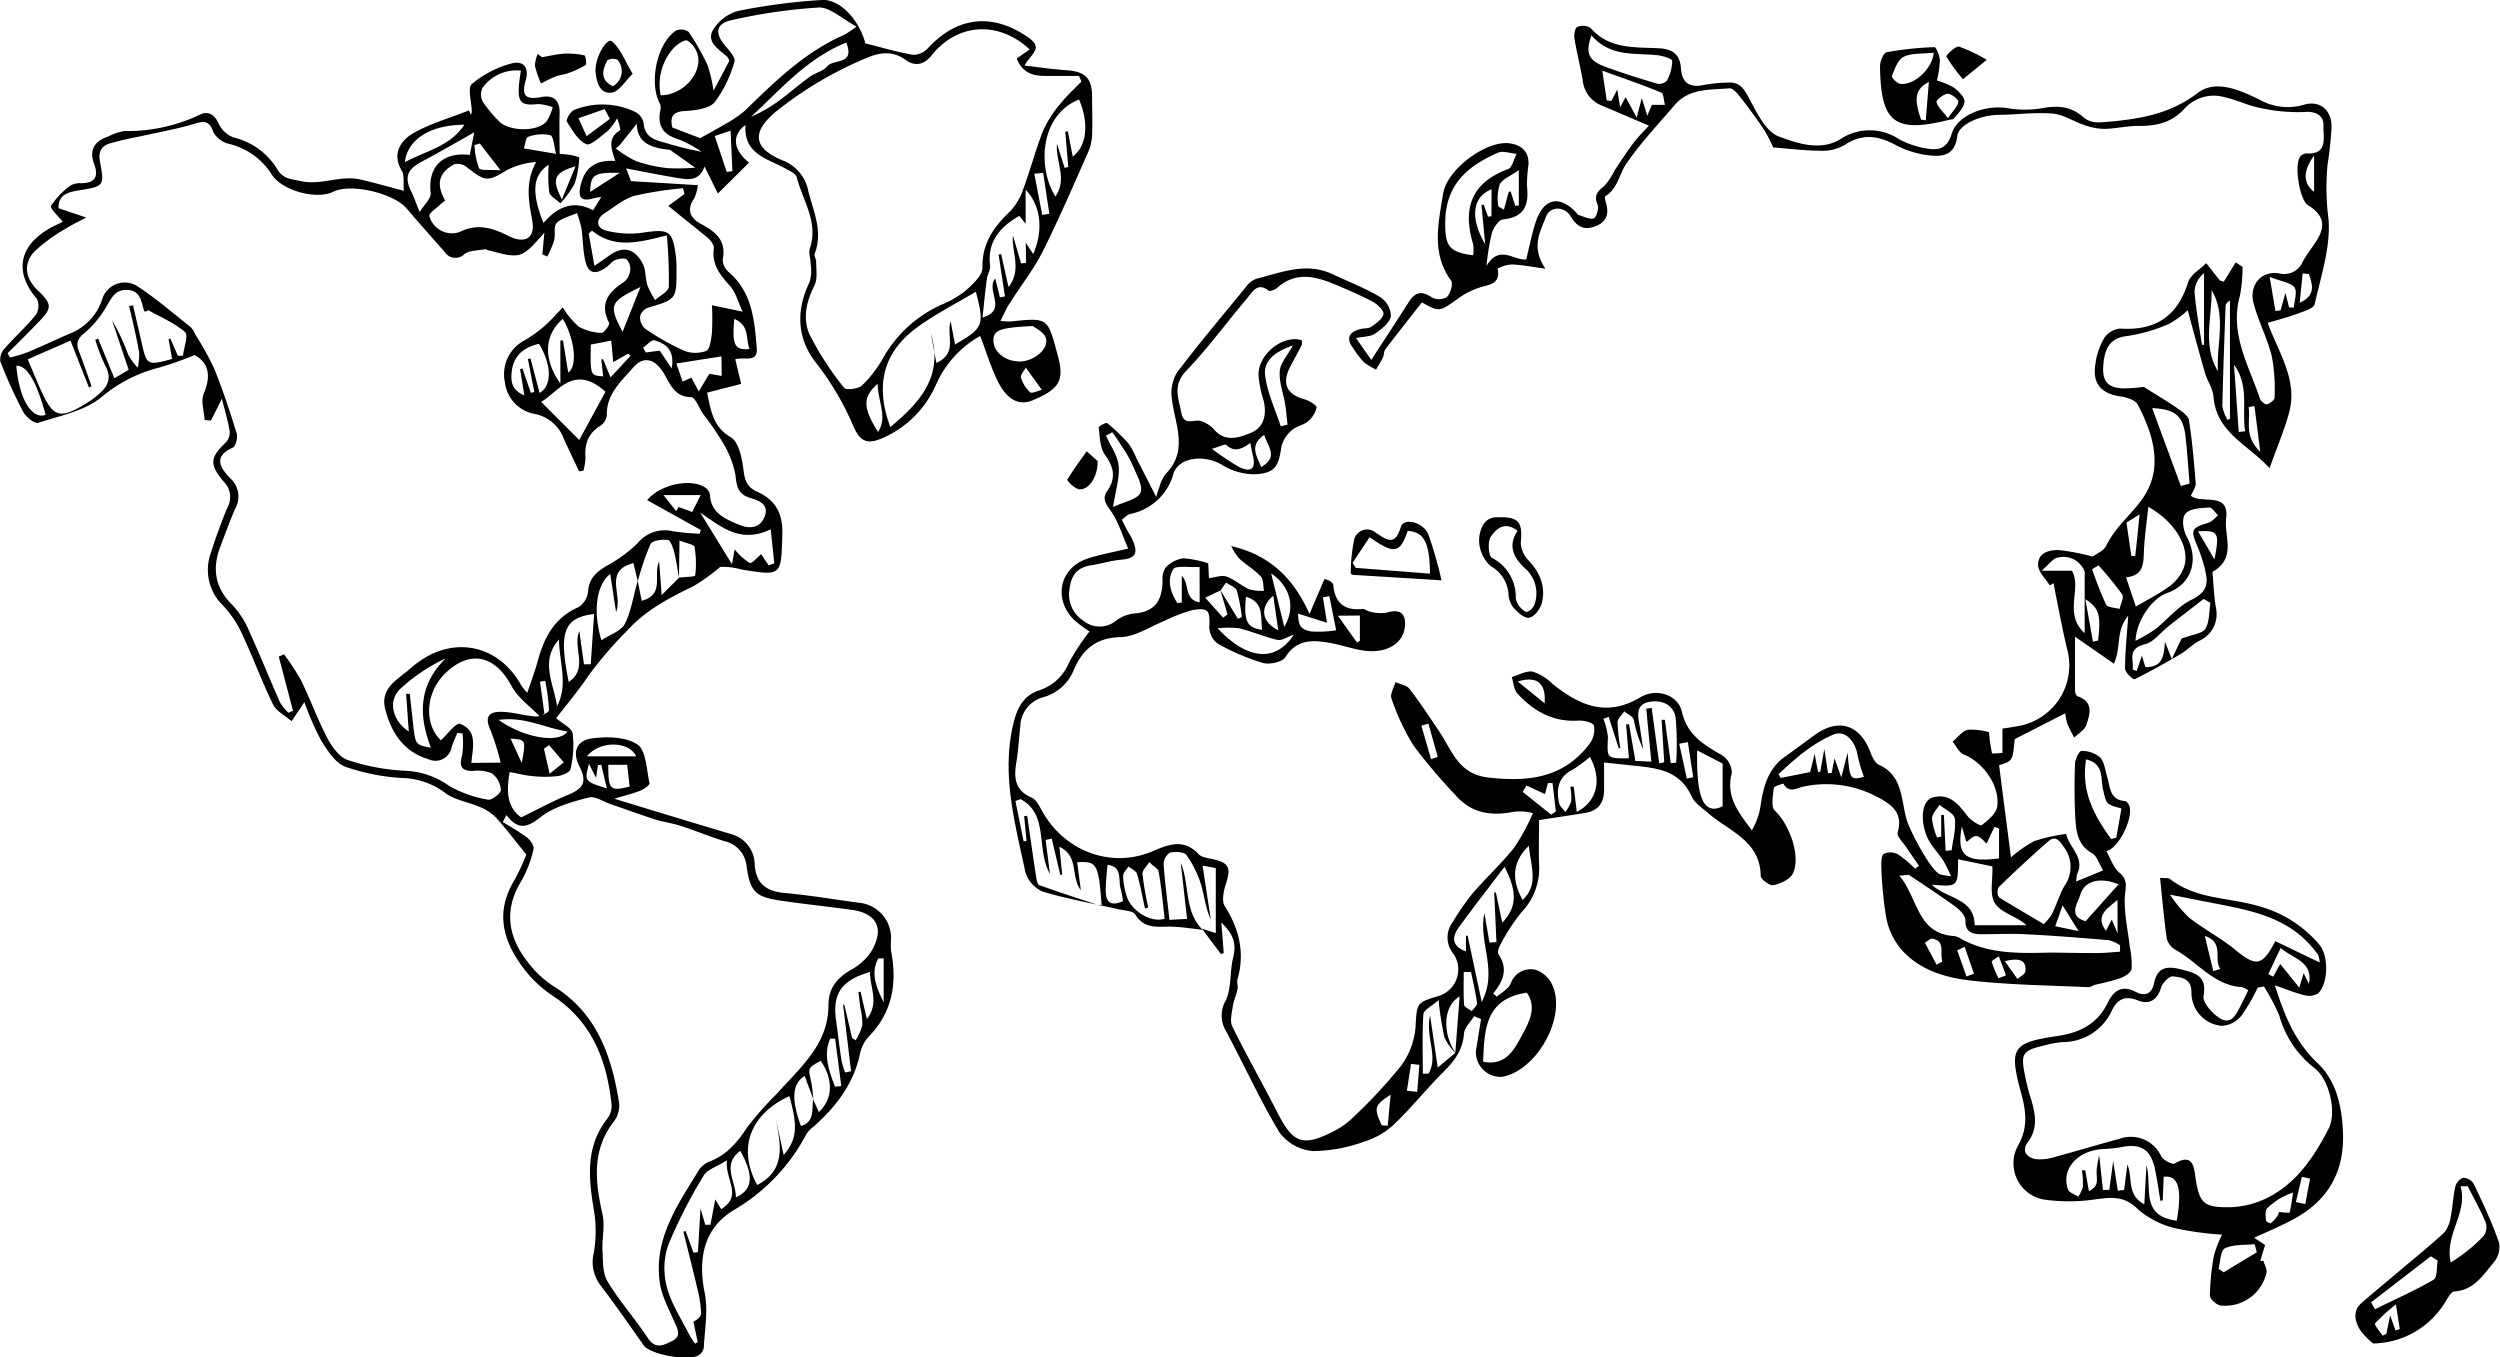 <svg xmlns="http://www.w3.org/2000/svg" viewBox="0 0 393.53 213.68"><title>picto-carte-du-monde</title><g id="Calque_2" data-name="Calque 2"><g id="Calque_1-2" data-name="Calque 1"><path d="M189.31,146.36c-1.7-.18-3.4-.47-5.1-.5-2.07,0-4.13.38-5.5-1.91-.35-.58-1.69-.6-2.59-.81-4-.91-8.11-1.62-12-2.8a4.84,4.84,0,0,1-2.73-3.12c-1.61-7.67-3.79-15.31-1.87-23.32.6-2.48,1.57-4.4,4.05-5.23a7.6,7.6,0,0,0,4.74-4.45,37.25,37.25,0,0,1,3.19-4.82A20,20,0,0,1,169,97.51c-3.26-3.35-2.16-8.15,2.22-9.59,1.93-.63,4-1,6.37-1.57-.89-2-1.56-4.34-2.91-6.18-.83-1.14-1.09-1.86-.38-2.9,1.39-2,1.06-3.71-.36-5.67-.81-1.11-.8-2.84-1-4.32,0-.18,1.18-.82,1.35-.68a29.16,29.16,0,0,1,3.37,3.25,11,11,0,0,1,1.21,2.25L182,78.21c.08-.25.25-.89.49-1.5a6.17,6.17,0,0,1,1-2.11c3.59-3.64,1.51-7.66,1-11.64a6.37,6.37,0,0,1,.74-4.25c3.47-4.63,7.2-9,10.88-13.52a3.61,3.61,0,0,1,1.59-1.29c4-1,7.92-2.7,12.08-.73,2.5,1.18,5.11,2.18,7.48,3.59a3.73,3.73,0,0,1,1.69,3c-.21,1.06-1.47,2.05-2.5,2.76-.7.49-1.77.44-3,.69l2.41,3.45c2.06-3.18,4-6.14,5.91-9.13,1-1.58,2.05-1.81,3.64-.7a2.44,2.44,0,0,0,2.36-.08c.55-.57,1-2.07.66-2.55-3.18-4.38-2-9.09-1.26-13.74.57-3.73,6.72-8.38,10.44-7.9,1.78.23,3.06,1.23,3,3.26a25.47,25.47,0,0,0-.25,3.36c.33,3-.28,5-3.78,5.36-.66.06-1.47,1.29-1.74,2.13a36.9,36.9,0,0,0-.84,5.17c2.07-3.39,4.22-.81,6.24-1,.52-2.07.89-4.09,1.54-6,1.26-3.73,3.83-4.17,6.48-1.22.06.06.09.18.16.2.82.23,1.73.75,2.44.56.4-.11.87-1.57.63-2.12-.66-1.5,0-2.16,1.06-3a11.08,11.08,0,0,0,1.61-2.44c.95-1.42,1.87-2.86,2.9-4.22.72-1,1.58-1.8,2.49-2.82-2.6-1.11-5-2.15-7.4-3.16a4.72,4.72,0,0,1-3-3.9c-.37-2.22-.94-4.4-1.31-6.62-.1-.61.06-1.67.42-1.84a2.3,2.3,0,0,1,2.11.14c2.95,3.39,7,3,10.8,3.2,2.09.1,3.28,1,3.42,3.06.16,2.45,1.39,3.22,3.74,2.69A22.84,22.84,0,0,1,272,13c1.58-.1,2.33.64,3.12,2.09,1.3,2.38,2.74,5.59,4.88,6.39,2.85,1.06,6.49,2.36,9.67.44a8.33,8.33,0,0,1,9.27,0,13.89,13.89,0,0,0,4.38,1.46c1.81.34,3.2,0,3.88-2.27.88-3,5.27-4.64,8.74-4.09a16.45,16.45,0,0,0,5.59,0c2.4-.46,4.49-.25,6.32,1.35,1.23,1.07,2.41.94,4,.8,5.11-.45,9.79-1.25,14.15-4.57,2.79-2.12,6.58-.42,9.65,1.07a9,9,0,0,0,7,.82c2.56-.77,4.46.91,4.36,3.61a59.52,59.52,0,0,1-.64,5.93,39.33,39.33,0,0,0,.17,8.52c.34,4.38-1.2,8.93-2.19,13.35-.14.64-1.63,1.08-2.56,1.43-1.51.55-3.08,1-4.83,1.48,1.74,4.77,4.76,9,3.38,14.11-.73,2.71-1.85,5.32-3.08,8.77-3.59-3.85-8.39-5.64-8.83-11.26-.1-1.29-1-2.51-1.36-3.81-.92-3.15-1.75-6.32-2.7-9.79a13.54,13.54,0,0,1-2.89,2.12,25.2,25.2,0,0,1-6.53,1.93c-2.39.26-3.64,1.39-3.87,4.67-.17,2.48.67,3.49,3.16,3.59a25.87,25.87,0,0,0,3.22-.24c1.78,1.13,3.53,2.16,5.2,3.31.75.52,1.79,1.21,1.91,1.94.52,3.32.81,6.69,1.06,10,0,.59-.48,1.23-.76,1.9,1.79,1.38,6.09-.78,5.55,3.63-.33,2.74,1.68,6.16-2.15,8.35.16,1.77.21,3.76.56,5.7a4.62,4.62,0,0,1-2.6,5.13c-1,.48-1.84,1.38-2.82,2-2.43,1.43-4.88,2.82-7.4,4.06-.21.1-1.5-1.07-1.5-1.65,0-2.54.27-5.09.5-8.33-2,2.26-1.08,5-2.26,7.54l-6.12-4.26c0,3,0,5.75,0,8.53,0,.3.2.79.42.86,2.55.87,1.93,2.81,1.37,4.49-.27.81-1.25,1.37-1.91,2a22.56,22.56,0,0,1-1.06-2.1,10.11,10.11,0,0,1-.36-1.72l-7.95,4.07c-.32,3.43-.32,3.43-2.46,4.11l1.87,14.5a19.7,19.7,0,0,1,3.69-2.57,28.3,28.3,0,0,1,5-1.12c.44,2.14,3,3.71,1.73,6.33a5.31,5.31,0,0,0-.15,1.16l4.24-1.75c-.65-1.07-1-2.27-1.71-2.68-2.19-1.21-2.52-3.24-2.65-5.29-.18-2.94-.17-5.89-.07-8.83,0-.72.69-2,1-2a4.45,4.45,0,0,1,2.94,1c.69.74.8,2,1.13,3.1.49,1.58.36,3.6,2.78,3.78.2,0,.44.28.57.49,1.06,1.66-1.48,7-3.49,7.39.67,1.16,1.1,2.6,2.06,3.4,1.43,1.2.94,2.28.86,3.78-.15,2.6.48,5.25.77,7.87a13.13,13.13,0,0,1,.29,3.52c-.1.58-1.09,1.18-1.8,1.45a38.3,38.3,0,0,1-3.86,1c-.41.11-.81.42-1.2.4-6-.27-12.1-.35-18.11-1-4.32-.45-8.61-1.68-11.54-5.25a11.06,11.06,0,0,1-2.13-4.75,62.93,62.93,0,0,1-.76-8c0-.69,0-1.75.43-2a2.52,2.52,0,0,1,2.18.08,18.7,18.7,0,0,1,2.7,2.27l.63-.45c-.69-1-1.4-2-2.07-3-.49-.74-1.47-1.67-1.3-2.25,1-3.32-1.31-4.6-3.49-5.74a17.06,17.06,0,0,0-11.38-1.47c-1,.2-2.27,1.13-3.11-.48,0,0-1.48.39-1.51.69-.14,1.2-.47,3,.16,3.56,2.28,2.15,4.15,7.17,2.84,9.9-.44.92-1.93,1.59-3.06,1.84-.56.13-2-.92-2-1.46-.09-5.56-4.95-7-8.21-9.84-1-.84-2.2-1.63-2.7-2.73-2-4.38-6-4.43-9.85-4.87-1.18-.13-2.36-.25-3.9-.41,0,1.6,0,3,0,4.31,0,2-.9,3.3-3,3.63-2.3.37-4.61.72-7.23,1.12,0,2.33-.08,4.64,0,6.94a9.94,9.94,0,0,1-2.76,7.55,30.91,30.91,0,0,0-3.37,5.2c-.24.41-.46,1.15-.25,1.45,1.57,2.29.71,4.24-.84,6.15l.57.52c.75-.69,1.85-1.24,2.19-2.09a3.32,3.32,0,0,1,4-2.13,4.57,4.57,0,0,1,2.66,2.65c2,5.09-2.64,13.13-7.94,14.17a3.88,3.88,0,0,1-4.2-4.07l.8-5-1.08-.48c-.56.91-1.53,1.8-1.6,2.75-.19,2.55-1.48,4.29-3.2,6-2.7,2.68-5.08,5.69-7.83,8.31a12.22,12.22,0,0,1-4.72,2.71,24.08,24.08,0,0,1-8.11,1.47,7.36,7.36,0,0,1-5.19-2.94c-3.1-5.16-5.6-10.69-8.44-16a4.67,4.67,0,0,1,0-4.78c.92-2,.6-4.52,1.15-6.73s.05-3.69-1.86-5.52l.38,4.78-.43.19-3-4,2.18.69V136.65l-2.08-.4,1.3,8.52c-.82-1.77-1-3.67-1.52-5.45a16.73,16.73,0,0,0-2.31-4.72c-.37-.52-1.78-.58-2.6-.38a2.18,2.18,0,0,0-1,1.79c.19,2.9.59,5.78.92,8.79l2.77-.16-1-8.83C187.32,139.28,186.35,143.42,189.31,146.36ZM192.1,92.9l2.76,4.5.62-.26A27.23,27.23,0,0,0,194.7,93c-.19-.56-1.11-.87-1.7-1.3-.29.41-.58.82-.86,1.24l-2.43,1.14,2.82,3.15.7-.51Zm37,72.87a9.18,9.18,0,0,1-1.73-2.47,50.66,50.66,0,0,1-.92-5.88c-1.14,1-2.34,1.59-2.39,2.23-.2,3.11-.09,6.24-.09,9.36l.9,0c1.6-2.73-.53-5.7.24-9.18l1.2,8.21,2.77-2.29.68-8.9C227.08,158.4,227.08,162.79,229.14,165.77ZM329.4,87.61c.49-.38,1.76-.88,2.19-1.78,1.44-3,4.14-5,5.86-7.63,3.07-4.61,1.52-9.84-.95-14.52-.37-.7-1.7-1.12-2.64-1.26-3.17-.46-4.56-2.07-4-5.24a10.79,10.79,0,0,1,1.32-3.9,3.46,3.46,0,0,1,2.51-1.56c5.57.38,9.07-1.89,10.75-7.3.37-1.19,1.87-2,2.85-3,.7.9,1.4,1.8,2.11,2.68.08.1.28.11.65.25l1.87-3.05L353,42a23,23,0,0,1-.39,4.48c-1.71,6,1.37,11,3.12,16.24.13.41.79,1,1.08.92.48-.1,1.23-.67,1.23-1a28.31,28.31,0,0,0-.42-6.52c-.7-2.84-2.1-5.5-2.87-8.33s1.1-5.2,4-4.76a3.16,3.16,0,0,0,3.75-1.89c.63-1.13,1.45-2.15,2.15-3.25,1.52-2.38,1.1-4.07-1.35-5.6-1.35-.84-2.23-6.55-1.17-7.69a1.32,1.32,0,0,1,.88-.45c3.56.25,2.65-2.65,2.73-4.34.07-1.53-1.07-2.34-3-2.18a26.79,26.79,0,0,1-7-.65c-1.85-.34-3.6-1.24-5.45-1.65a6.23,6.23,0,0,0-6.43,1.78c-2,2.2-4.45,2.75-7.27,2.71-1.79,0-3.58.44-5.38.47a9.79,9.79,0,0,1-3.15-.62c-1.67-.55-3.26-1.65-4.94-1.79-2.81-.23-5.67.17-8.51.2s-6.29,1.48-6.51,3.35c-.38,3.16-2.47,3.27-4.66,3a15.21,15.21,0,0,1-5.12-1.64c-2.77-1.5-5.28-1.77-8,.06a6.9,6.9,0,0,1-3.68.88c-2.43,0-4.87-.32-7.52-.52a23.12,23.12,0,0,0-1.43-2.78c-1.17-1.76-2.44-3.47-3.75-5.14-.45-.58-1.17-1.44-1.69-1.39-3,.28-6.33-.07-8.63,2.63-2.58,3-5.33,5.94-7.59,9.19-1.16,1.66-1.36,4-3.35,5.17-.12.07,0,.65.1,1,.56,1.77.1,3.09-1.7,3.75s-2.89,0-3.85-1.6-3.24-1.62-3.87.07c-.89,2.36-2.42,4.75-.09,8.18-2.27-.3-3.78-.62-5.3-.66a5.32,5.32,0,0,0-2.23.66c.5,2.51-1.38,2.49-2.91,3a12.11,12.11,0,0,0-3.21,1.63c-3.06,2.19-3,2.23-5.8.68-1.94,2.48-3.88,4.93-5.76,7.41-.24.32-.18.85-.36,1.23-.32.66-.72,1.29-1.09,1.93a9.76,9.76,0,0,1-1.92-1.16A15.68,15.68,0,0,1,213,54.81c-1.16-1.57-.65-2.54,1.1-3,.58-.17,1.31-.06,1.76-.37.77-.53,1.73-1.21,1.91-2,.12-.5-.9-1.52-1.62-1.91-1.89-1-3.88-1.87-5.87-2.7-3.14-1.32-6.27-2.17-9.24.48-.33.3-1.13.6-1.34.44-1.73-1.37-2.51.16-3.31,1.11-3.24,3.82-6.2,7.9-9.66,11.5-2.21,2.3-1.19,4.41-.75,6.71.4,2.07,2.12.81,3.17,1.24a4.84,4.84,0,0,1,1.9,1.23c1.81,2.21,4.11,1.3,5.93.56,2-.83,2.47-2.93,1.91-5.12a17,17,0,0,1-.79-4c0-3.29,3.89-6.33,6.81-5.42,0,.24.09.54,0,.74-.58,1.16-1.22,2.28-1.82,3.43-1.36,2.64-.56,4.35,2.25,5.13.74.21,1.95.93,1.9,1.29a3.9,3.9,0,0,1-1.38,2.2c-.7.6-1.81.73-2.48,1.35a5,5,0,0,0-1.66,2.55c-.46,3.23-1,4.23-4.22,4.41a9.89,9.89,0,0,1-5.19-1.51c-2.75-1.62-6.71-1.21-7.59,1.39a8.81,8.81,0,0,1-6.84,6.37c-.44.1-.81.55-1.29.9.33.66.59,1.19.87,1.71s.64,1,.87,1.59c.88,2.07.32,2.8-1.87,3-1.61.13-3.18.65-4.79.89-2.17.32-3.08,1.69-3.31,3.7a4.88,4.88,0,0,0,2.17,5,4.06,4.06,0,0,0,5.06.08,5.68,5.68,0,0,1,2.83-1.2C182,96.35,183,94.3,183,91.23a2.92,2.92,0,0,1,.53-1.95,4.92,4.92,0,0,1,2.71-1.4,16.26,16.26,0,0,1,3.95.8L190.3,91c1.07-.12,2-.51,2.78-.24,1.25.45,2.31,1.43,3.54,2a7.6,7.6,0,0,0,2.35.24c-.15-.77-.06-1.77-.51-2.26-1-1.07-2.31-1.82-3.39-2.82a9.32,9.32,0,0,1-1.26-1.95c6.05,1.37,9.84,5.09,12.32,10.67l2.36-5.5a4.37,4.37,0,0,1,.9.34c.19.16.46.37.48.58.26,2.86,1.76,4.12,4.64,3.79.37,0,.77.38,1.18.44a6.21,6.21,0,0,0,2.53.16c2.13-.66,3.16.06,2.92,2.27-.29,2.59-2.9,4.18-6.4,3.7-1.88-.26-3.69-.94-5.57-1.25-2.63-.44-5.09-.53-6.85,2.29-.48.77-2.49,1.19-3.55.89a35,35,0,0,1-7.13-3.06,3.35,3.35,0,0,1-1.28-2.64c.13-2.56-.13-3.07-2.74-2.59a24.16,24.16,0,0,0-4.29,1.66c-2.31.91-4.61,2.52-6.95,2.57-3.86.09-5.93,1.94-7.32,5.08a7.23,7.23,0,0,1-4.81,4.37,4.87,4.87,0,0,0-3.64,4.55c-.22,1.89-.31,3.8-.62,5.68-.4,2.4-.29,4.43,2.38,5.57.69.3,1.19,1.24,1.6,2,3.51,6.48,11,9.29,17.63,6.39,2.57-1.12,4.82-1.85,7.09.53.52.55,1.58.62,2.41.82,2.35.57,2.67,1.36,1.91,3.72-.37,1.14-.75,2.79-.22,3.63,2.31,3.64,3.19,7.38,2,11.57-.13.47.14,1.05,0,1.55-.18.89-.6,1.74-.73,2.64-.15,1.07-.5,2.36-.07,3.22,2.29,4.63,4.85,9.13,7.2,13.73s3.92,5.19,8.64,2.79a12.61,12.61,0,0,0,3.16-2.23,80.85,80.85,0,0,0,7.45-8,11.82,11.82,0,0,0,2.37-6.05c.25-3.92,0-4,3.65-5.07a4.38,4.38,0,0,0,2.37-6.59,4,4,0,0,1-.18-5,38.1,38.1,0,0,1,3.09-4.48c2.14-2.5,4.59-4.74,6.63-7.31A33.55,33.55,0,0,0,241.3,128a7.68,7.68,0,0,0-3.5-.13c-3.38.59-6.38,0-8.72-2.74a89.9,89.9,0,0,1-6.54-7.72,35.77,35.77,0,0,1-3.51-7.47c-.26-.67.4-1.7.63-2.56.75.34,1.77.48,2.21,1.05,1.68,2.18,3.18,4.49,4.72,6.77,2,3,3,6.63,7.61,7.18,6.35.75,12,.1,16.06-5.36a3.72,3.72,0,0,0,.65-2.8c-.12-.46-1.6-.84-2.44-.79-4,.26-7.06-1.48-9.62-4.27-.56-.61-.6-1.71-.88-2.58,1.09-.33,2.25-1,3.26-.87a7.6,7.6,0,0,1,3.06,1.86c4.24,3.42,8.51,5.42,13.95,2.18,2.55-1.52,5.91-.33,6.5,2.25.85,3.77,3.51,5.25,6.39,6.92a3.39,3.39,0,0,1,1.48,2.78c-1,3.72,1.09,6.22,3.15,9a10.58,10.58,0,0,0,1.35-3.72c.44-3.08,1.18-6,3.9-7.89,1.55-1.1,3.07-2.25,4.61-3.37,3.77-2.74,7.14-1.69,8.8,2.67.28.75.72,1.73,1.35,2,4,1.8,3.4,5.92,4.51,9.09.52,1.48,3.57,7.51,5.13,8.16a9.65,9.65,0,0,0,1.7.27,24.92,24.92,0,0,0-1.17-2.37c-.86-1.32-2.06-2.48-2.64-3.91-1.15-2.83-.65-5.66.92-6.1,2.65-.73,4.08,1.08,5.5,2.94.53.69,2,1.61,2.24,1.41,1-.76,2.32-1.87,2.44-3,.38-3.33-2.29-6.91-5.3-8.13-.72-.29-1.16-1.29-1.73-2,.79-.66,1.51-1.69,2.4-1.88a9.85,9.85,0,0,1,3.33.39,23.72,23.72,0,0,0,.46,3.28c0,.15,1.08,0,1.65,0v-3.85c.64-.1,1.49-.21,2.32-.37a9.71,9.71,0,0,0,7.84-12.23c-.81-3.4-1.43-6.85-2.13-10.28l-.58.34c-.65-1.05-1.8-2.09-1.84-3.16-.07-2,1.76-2.45,3.35-2.4A36.79,36.79,0,0,1,329.4,87.61Zm4.32,62.19,0-1A6,6,0,0,0,332,148c-4.38-.37-8.76-.72-13.15-.94-2.33-.12-4.66,0-7,0-1.42,0-2.5-.34-2.47-2.21,0-.66-.76-1.5-1.39-2-2.42-1.76-4.92-3.41-7.42-5.07-.21-.14-.61,0-1.59.06,3,3.56,2.73,9.16,8.68,9.51a3.18,3.18,0,0,1,1.18.51c4.38,2.36,9.13,2.2,13.88,2.09,2.19,0,4.39.09,6.59.06C330.77,150.08,332.24,149.91,333.72,149.81Zm-12-4.32a9.6,9.6,0,0,0,1.29-1.6c.72-1.47,1.17-3.1,2-4.48a5.18,5.18,0,0,0-.21-6.16c-.71-1.09-1.34-1.7-2.39-.79-2.65,2.32-5.24,4.72-7.77,7.18a1.68,1.68,0,0,0,0,1.61C317,142.7,319.26,144,321.75,145.49Zm14.49-50c2-1.17,3.76-2.06,5.35-3.24a6.65,6.65,0,0,0,2.15-2.75c1.19-3-1.11-7.23-5.54-9.71-.26,2.56-.62,4.87-.7,7.19-.06,1.93-.16,3.66-2.81,3.9Zm-175,33,.48-.06c.46,3.14.9,6.28,1.38,9.41.08.53.21,1.38.53,1.5,3.16,1.15,6.37,2.17,9.82,3.31-.51-6.73-.73-7.1-3.86-6.91l.58,4.4c-1.68-2.23-.23-5.33-3.38-6.84l.44,4.38-.29.06L165.55,132l-.95.22.67,5.34c-2.25-4-.1-9.35-4.63-11.77l-.8.29,1.29,6.36.46-.07Zm73.25,19.89,1.1-.08-.36-7.8.27,0,1,4.75c2.29-2.4,2.42-4.78.36-8.79-2.58,3.4-5,6.47-7.3,9.68-.95,1.34-1.05,2.83,1.23,3.63v-2.48l.26,0,2.22,10.44c2.62-5-.56-9.3.42-14ZM231.9,40.18a6.83,6.83,0,0,0,0-1.72c-1.7-5.59-.36-9.68,5.48-11.84.66-.24.91-1.57,1.35-2.4-1-.08-2.13-.53-2.93-.18-4.75,2.06-8.24,5-8.3,10.89C227.45,38.51,227.92,39.71,231.9,40.18Zm104.25,60.69a26.25,26.25,0,0,0,3.09-1.8c1.95-1.54,3.6-3.64,5.77-4.68,2-1,2.6-2.1,2.24-4A22.19,22.19,0,0,0,345.9,86c-1.1-2.58-1-2.89,1.77-3.73.56-.17,1-.76,1.48-1.15-.46-.44-1-1.27-1.39-1.24-1.3.1-3,.14-3.71.95s-.38,2.63.17,3.66c2,3.69.73,7.53-3.09,8.86C338.82,94.14,336.3,97.62,336.15,100.87Zm-25.32,44.77H319c-1.58-1.42-3.94-1.93-4.92-3.37s-.35-3.69-.46-5.89l-5.4-1.12c0,4.35,0,4.35-4.13,4C306.45,141.54,310.81,141.33,310.83,145.64ZM263,120.13l.85-.08a45.65,45.65,0,0,0-.09-7.08c-.3-1.89-1.92-2.79-3.94-2.52s-2.11,1.64-1.82,3.24c.26,1.41.44,2.84.66,4.26a20.14,20.14,0,0,1-1.49-4.68c-.15-.53-1-.87-1.48-1.29-.38.57-1.06,1.13-1.07,1.71a29.71,29.71,0,0,0,.45,4.09l-.26,0-1.59-4.95-.83.33a10.39,10.39,0,0,1,.72,2.91c-.16,3.34-.23,3.34,3.3,3.29l-.44-5.32.46-.05,1,5.79,2.51.11-.8-8.34.85-.11,1.19,8.7.79-.14-.41-6.69.51,0Zm-29.51,47c3.5.7,4.84-1.86,6-4s2.52-4.52.85-6.87C233.75,157.25,233.68,162.06,233.46,167.09Zm109.91-66.6c1.76-.68,3.3-.79,3.76-1.56.67-1.12.56-2.7.78-4.09l-1.07-.59c-1.86,1.44-3.72,2.87-5.57,4.32-1.2.95-2.25,2.44-3.6,2.78-3,.74-1.73,2.55-2,4l.64.24.82-2.43.54,1.8c2.7.1,2.95-1.79,3.09-4l1.07,2.74Zm-92.88-95c-1,2.83-.51,4,2.22,5s5.38,1.83,8.11,2.64a1.69,1.69,0,0,0,1.53-.46,6.57,6.57,0,0,0,.84-3.11c0-.36-1.51-.83-2.36-.91C257.25,8.31,253.43,9,250.48,5.52Zm34.42,116,.7-2.87.54,2.84.35,0,.64-3.6.58,3.82.58-.06.45-2.29,1.06,3,1-3.9c.32,4.24.42,4.35,2.56,3.82a27.51,27.51,0,0,1-1-3.42c-.33-2.2-2-4-3.74-3.26-3.36,1.4-6.09,3.8-8.7,6.26l.35.59ZM180.75,142.86l-.52.14c-.4-1.82-.72-3.66-1.25-5.44-.14-.48-.89-.78-1.35-1.17-.3.5-.85,1-.84,1.51a11.7,11.7,0,0,0,.6,3.28c.79,2.32,3.92,4.14,5.94,3.43-.29-2.43-.5-4.92-.94-7.36-.1-.58-1-1-1.47-1.55-.38.63-1.13,1.29-1.08,1.89A50.38,50.38,0,0,0,180.75,142.86ZM343.29,76.5l1.38-.38c-.21-2.44-.36-4.89-.63-7.32-.38-3.36-1.57-4.36-5.26-4.56Zm-95.09,51.3c3.25-1.64,4-5.14,2.07-8.65a20.17,20.17,0,0,1-2.71,2c-2.28,1.15-2.6,3-2.15,5.22.11.53.67,1,1,1.45a6,6,0,0,0,.92-1.71,9.21,9.21,0,0,0-.15-2.27l.55,0Zm4.72-112,.73.1.93-1.8.45,2.79.86-1.6,1.75,3.22.79-3.07.88,2.78.71-1.71h2.06c-.19-.67-.19-1.78-.59-1.94-2.86-1.19-5.81-2.19-9.27-3.45Zm79.41,116.27.8-.2.81-4.61c-2.48-.65-2.34-.68-2.89-2.94-.41-1.7.22-4.12-2.68-4.78C327.55,124.66,329.7,128.45,332.33,132.09ZM175.21,79.82c1.69-.83,3.92-1.22,4.33-2.31s-.74-3-1.35-4.5a17.81,17.81,0,0,0-1.53-2.65c-.5-.79-1-1.55-1.57-2.32l-1,.54c.71,1.58,1.84,3.11,2,4.75C176.28,75.14,175.63,77.06,175.21,79.82Zm95.95,40.37-4-2.07c-.15,6.88.78,10.37,4,8.8ZM203.67,99.9c-1.09.37-1.94,1-2.61.82-2-.46-4-1.33-6-1.82a15,15,0,0,0-3.39,0C196.44,104,200.85,104.22,203.67,99.9ZM326.15,89.84c1.62,2.86-1.41,6.71,2,9.83,0-3.4,0-6.29,0-9.18a1.47,1.47,0,0,0,0-.51,3.58,3.58,0,0,0-4.2-2.22c-.79.11-1.44,1.12-2.58,2.08Zm-17.33,40.28c-.87,4.55.56,5.69,5.85,5v-4.7l-.72-.26-1.24,2.63c-.33-.28-.84-1-1.48-1.16s-1.17.6-1.7.9Zm24.67,9.08c-2.91-1.17-5.33-.58-6,1.58-.44,1.44-2,3.43.81,4.23Zm-130-84.81c-2.67.92-4.61,2.32-4.35,4.61.31,2.76,1.59,5.4,2.46,8.1l1.07-.24c-.12-1.08-.2-2.16-.37-3.23-.29-1.76-1-3.53-.85-5.26C201.55,57.15,202.64,56,203.52,54.38ZM188.83,89.25c-1.58.1-3.76-.3-4.17.38-1,1.68-.39,3.66.66,5.28l.71-.06v-4.2c1.3,1.28.27,3.73,2.81,4.16Zm159.3-43.59c.09,4.28-1.47,8.72,1,12.77C348.85,54.17,350.54,49.72,348.13,45.66ZM330.33,89l-1,.59a56.65,56.65,0,0,0,2.18,5.57c.24.47,1.4.48,2.14.7.16-.78.72-1.82.41-2.29A52.28,52.28,0,0,0,330.33,89Zm-126,7.59c.06,1.86.35,2.5,2.1,2.81a17.19,17.19,0,0,0,3.9-.19l-1.08-5.38-1,.2.63,4Zm36.35,36.53c-2.57,2.44-2.83,5.28-1,8.55C242.29,139.21,240.93,136.29,240.67,133.16ZM238.52,32.41l.56-.08V26.77c-1.31.94-2.52,1.39-3,2.24a7.41,7.41,0,0,0-.24,3.36c0,.22.59.42.9.64.24-.9.47-1.81.73-2.71,0-.09.21-.13.32-.19ZM196.83,69.73c-1.41,1-2.55,1.49-3.78.32-.22-.21-1.09.27-2.28.6a41.37,41.37,0,0,0,4.34,2.89c1.43.7,2.63.57,2.16-1.59C197.14,71.36,197,70.78,196.83,69.73ZM350.64,66.1l.38-.19V47.33c-.59.29-.68.6-.69.91-.19,5.24-.39,10.48-.5,15.72A6.36,6.36,0,0,0,350.64,66.1Zm-44.37,67.83.94-.09c.21-1.67.72-3.39.49-5-.11-.81-1.56-1.44-2.41-2.15-.42.71-1.15,1.42-1.17,2.14a10.35,10.35,0,0,0,.8,3l.65-.13v-3.42l.42,0Zm-129.5,7.92a16.76,16.76,0,0,0-.36-1.93c-.44-1.39.37-3.49-2.08-3.78-.1,1.4-.3,2.8-.27,4.19C174.09,142,174.85,142.72,176.77,141.85Zm23.32-51.59,2.07,8.42C204,95.6,203.1,92.29,200.09,90.26Zm34.7-60.47c-3,1.2-3.46,4.47-1,8.66l-.59-6.17.35-.07.68,1.89.54-.06ZM352.41,68l1-.12c-.53-3.49.68-7.18-1.75-10.45Zm-5.79-13.72h.32V43a4.09,4.09,0,0,0-1.5,2.83C345.65,48.67,346.2,51.48,346.62,54.29ZM243.2,125l-2.91-1.35-.6,1,4.49,3.59.73-.51-.52-4.47-.73,0ZM357.27,43.59l.91,5.36.81-.08.77-2.78.57,2.32h.76c.07-1.09.57-2.49.08-3.18S359.15,44.31,357.27,43.59ZM231.56,153l-1.15,0c0,1.73-.07,3.46.06,5.18,0,.34.78.64,1.2,1,.29-.43.88-.89.83-1.28C232.29,156.25,231.89,154.63,231.56,153ZM196.13,93.93c-.37,3.84.13,4.89,2.54,5.21C198.41,97.11,199,94.8,196.13,93.93ZM329.45,101l.81-.17c.48-4,.19-5.13-2-6.51ZM346,83.64l2.58,4.41C349.42,83.83,349.2,83.45,346,83.64ZM210.6,96.92l3,4.21.46-.24v-4ZM199,68.45c-2.41,1.7-1.16,3.29-.48,5.07C201.31,71.92,199.57,70.31,199,68.45ZM217.5,177.13l.94.08.46-4.89C216.31,174,216.24,174.41,217.5,177.13Zm118-89.61.61,0c.11-1,.23-2,.33-3s.21-2.13.36-3.56l-2.07,1.3ZM200.43,93.78c-2.21,1.82-1.8,4.18.78,5.42Zm38.49,13.5,4.22,3.42C243.38,107.59,242,106.33,238.92,107.28ZM355.79,71.11l-.91-7.19-.91.15C354.28,66.24,353.18,68.64,355.79,71.11ZM221.46,171.69l1.63.19.33-4.26-1.31-.15Zm94.11-20.39,2,2.8c.44-.39,1.21-.76,1.25-1.18C319,151.18,318,150.72,315.57,151.3ZM304,147.74l-1,.65,1.84,3.46.91-.49C305.32,150.05,306.32,148,304,147.74ZM224.85,113.9l-1.11.33,1.52,5.25,1.06-.33Zm108.47,27.75c-1.74,1.49-3.54,2.49-1.82,4.88l.92-1.79.91,2.2Zm-67.63-24.83-1.36.25,1.2,5.49,1-.21Zm97.78-73.67-1-.12L362,47.66C364.59,46.46,364,44.81,363.47,43.16Zm.8-18.65c-1.86,2.48-1.66,4.47,0,5.69Zm-55,124.55-1.18.55,1.46,4.11,1.17-.45Zm15.41-6.53-1.16,3.28,3.68.77ZM314.6,154l1.17-.48-1.14-3c-.39.31-1.16.71-1.11.9A17.17,17.17,0,0,0,314.6,154Z"/><path d="M157.49,50.52a14.1,14.1,0,0,0,1.57.08c6.05-.61,5.82-.61,7.46,5.4,1,3.83.39,5.18-3.94,7-2.12.9-4,0-5.48-2.91-1.1-2.2-1.81-4.6-2.8-7.21a16.37,16.37,0,0,0-6.91,7.56,16.28,16.28,0,0,1-7.68,8.15c-3,1.5-4.26,1.25-5.51-1.81a44.51,44.51,0,0,0-5.94-9.91c-2.84-3.79-2.94-8.16-.8-12.52a6.65,6.65,0,0,0,.15-2.8c0-.82-.37-1.72-.13-2.44,1.39-4.14-1.12-7.54-2.07-11.22-.15-.58-1.12-1-1.79-1.37-2.83-1.58-6.58-2.22-6.27-6.85-2.17,1.6-2,3.87.56,5.93L113,30.46l-2.1-4.25c-.82,2.37-2.61,2.09-4.34,1.79-2.55-.43-5.08-.93-8-1.49l.76,2,10.54.64a7.78,7.78,0,0,1-.54,2c-1.27,1.77-.74,3.16,1,4.09,2.29,1.23,4.07,2.59,3.44,5.63a2.69,2.69,0,0,0,1,2c3.64,3.16,4,7.55,4.36,11.85.23,2.52-2,1.37-3.38,1.84l.93,3.87-5.37,1.38c.64,2.91.92,5.35,3.71,7,1.25.75,1.78,3.2,2,5s.52,2.84,2.25,3.63c2.73,1.23,4,3.34,3.89,6.61-.2,6.61,0,6.64-6.48,5.59a10.23,10.23,0,0,0-3.3-.4,30.3,30.3,0,0,1-4.16,3c-3.86,1.9-7.49,3.71-10.58,7.12a63.29,63.29,0,0,0-6,7c-1.56,2.33-3.39,4.49-5.08,6.69,1,.88,2.46,1.54,2.6,2.42a16.46,16.46,0,0,1-.34,5.61c-.1.5-1.31,1-2.07,1.09a17.64,17.64,0,0,1-3.89,0c-1.18-.1-2.34-.41-3.62-.64-.54,3-.44,5.55,1.81,7.14,2.53-1.23,4.78-2.48,7.15-3.45,2.6-1.07,3.32-2,2-4.62s0-4.07,1.83-4.34c2.4-.35,5.43-.31,7.3.92,1.4.92,1.45,4,1.92,6.1.06.28-.84.93-1.4,1.16-1.1.45-2.28.72-4.14,1.29l3.27,1c5,1.53,10.1,3.07,15.15,4.58a5,5,0,0,1,3.68,4.83c.23,3,1.84,4.16,4.69,4.42,3.88.36,7.73,1,11.59,1.53a5.57,5.57,0,0,1,5.18,5.75,12,12,0,0,0,0,1.82c1,5.16.21,9.78-3.65,13.66a5.86,5.86,0,0,0-1.28,2.77c-1.06,4.69-3.84,8.23-7.34,11.32a4.32,4.32,0,0,0-1.06,1.12,29.92,29.92,0,0,1-11.5,12c-4.6,2.83-5.61,7.5-4.5,13,.56,2.76,0,5.76-.15,8.65a1.8,1.8,0,0,1-.67,1.06c-1.33,1.16-7.75,0-8.78-1.45-2.22-3.18-4.45-6.36-6.79-9.45a6,6,0,0,1-1.08-5.08,20,20,0,0,0,.06-6.57c-.87-5.15-1.43-10.14,2.1-14.63a3.3,3.3,0,0,0,.65-2.17c-.73-6.87-3-12.92-9.06-17a19.25,19.25,0,0,1-4.25-3.77c-3.55-4.4-5.27-9.13-2-14.55a31.87,31.87,0,0,0,1.89-4.05c-1.86-2.29-3.24-4.15-4.8-5.85A7.66,7.66,0,0,0,75.46,127c-1.76-.76-3.82-1.05-5.33-2.14a11.61,11.61,0,0,0-6.38-2.37,33.16,33.16,0,0,1-9.38-1.79c-1.59-.59-2.85-2.57-3.84-4.18a45.64,45.64,0,0,1-2.62-6l-2,3c-1-.87-2.4-1.54-2.93-2.64-1.81-3.71-3.22-7.61-5-11.36a16.87,16.87,0,0,0-2.91-4.24,7.77,7.77,0,0,1-1.91-8.15c.79-2.47,1.66-4.92,2.68-7.31a3.39,3.39,0,0,0-.62-4c-2.32-2.73-2.15-3.83.36-6.2a2.32,2.32,0,0,0,.57-1.78c-.24-1.51-.7-3-1.22-5.08L33.21,66.2l-1-.08c-.08-1.4-.63-3-.14-4.15,1.19-2.81.8-4.83-1.43-6.08a55.26,55.26,0,0,1-5.44,1.93,22.85,22.85,0,0,0-9.29,4.74c-2.65,2.15-6.5,2.89-9.91,4-.57.18-1.93-.94-2.36-1.75A76.48,76.48,0,0,1,.05,56.89a2.51,2.51,0,0,1,.65-2c1.59-1.82,3.42-3.45,4.94-5.33a2.64,2.64,0,0,0,.18-2.5c-3.6-4.17-2.89-8.36,2.06-11.15.74-.42,1.53-.75,2-1-.68-.87-2.07-2.12-1.86-2.49a12.28,12.28,0,0,1,3-3.17,3,3,0,0,1,1.74-.41c2.13,0,2.81-1,2.07-3-.86-2.28.07-3.64,2.25-4.37a8.76,8.76,0,0,1,2.44-.84,26.75,26.75,0,0,0,12-2.6c1.17-.58,2.21-.08,2.87,1.37a4.32,4.32,0,0,0,2.41,2.25,11.07,11.07,0,0,1,6.92,5.1c.89,1.43,2.08,1.42,3.58,1.75,3.24.73,6.24-.95,9.34-.26,2.17.48,4.3,1.11,6.93,1.79-.11-1.36.1-2.42-.31-3.12C61.67,24.27,63,22.19,65,21c2.73-1.58,5.87-2.44,8.83-3.62l.29.69a1.69,1.69,0,0,0,.14-.48c0-1.5-.69-3.69,0-4.35a16.14,16.14,0,0,1,6.07-3.2c2-.62,3,.5,2.43,2.59-.76,2.58.1,3.1,2.49,2.64,1.94-.37,2.91.58,2.84,2.62s0,4.12,0,6.31c.74.09,1.22.11,1.69.2a5.73,5.73,0,0,1,1.4.38,14.91,14.91,0,0,1-.72,4.12A15.38,15.38,0,0,1,88.21,32c-.61-.59-1.63-1.1-1.76-1.78a23.09,23.09,0,0,1-.08-4.3c-2.45,1.65-2.81,4.19-.82,9.18,2.14-2.48,4.62-3.69,7.81-2L94.65,31c-.59.1-.88.12-1.15.2-1.92.57-2.57,0-2.11-2,.65-2.85,2.38-4.07,5.46-3.86-.58-1.84-1.32-3.64.8-4.85a8.3,8.3,0,0,0-.5-1.86,10.75,10.75,0,0,1-1.5,2c-1.09.82-2.69,2.37-3.37,2.06-1.31-.6-2.22-2.21-3.05-3.56-.18-.29.57-1.59,1.13-1.82a12,12,0,0,1,9.59.29,2.54,2.54,0,0,1,1.35,1.71c.17,2.27,1.7,2.73,3.48,3.18a48.55,48.55,0,0,0,5.67,1.4,18.92,18.92,0,0,0-3.54-1.92c-2.42-.72-3.42-2-3-4.47a1.88,1.88,0,0,0,0-1.12c-1.81-3.21-.55-9.51,2.48-11.56a2.06,2.06,0,0,1,2,.19,37.27,37.27,0,0,1,3,5.27,21.88,21.88,0,0,1,.92,4l2.51-4.72a2.89,2.89,0,0,0-.34-.62c-1.26-1.14-3.29-2.25-2.29-4.14a6.68,6.68,0,0,1,4-3.08A94.65,94.65,0,0,1,129.37,0c2.93-.18,5.92,3.25,6.85,6.83,2.67.66,5.11,1.4,7.6,1.81a3.28,3.28,0,0,0,2.33-1.14C150.77,2.53,156.42,2,162,6c2.29,1.63.21,2.55-.73,4.32,2.36.27,4.42.59,6.49.72,3.1.2,4.16,1.24,4.15,4.29,0,2,.08,4,0,6a7.79,7.79,0,0,1-.67,2.73c-2.31,5.18-4.54,10.41-7.08,15.48-1.41,2.81-3.4,5.32-5.08,8C158.51,48.31,158.12,49.25,157.49,50.52ZM128,173.06l.9,2c2.23-2.12,2.29-5.12.29-8.08-2,1.11-2,1.1-1.55,3.07.22,1,.29,2,.41,3.05l-1.38-3.73c-2,1.23-2.12,3.7-.59,7.88C128.28,176.6,127.76,174.66,128,173.06ZM106.88,91c-.24-1.34-.4-2.69-.73-4-.19-.73-.59-1.92-1-2-.9-.13-2.46.07-2.75.64a41.33,41.33,0,0,0-2,5.86l-.69-2.86c-4.78,1.2-1.6,5.15-2.74,7.7l-.91-6c-2.22,1.75-2.74,5.94-1.39,10.45,1.36-.91,3.13-1.46,3.71-2.62,1-2.07,1.36-4.49,2-6.76l.63,3.16c3.74-1,1.72-4.13,2.75-6.15l.39,5.26,2.76-2.76c.88-.11,2.5-.12,2.52-.33a15,15,0,0,0-.11-4.51c-.07-.38-1.3-.55-2.36-1Zm54.59-52.79L162.64,40c1.58-3.65,1.29-7.55-1.19-10.13v5.36l-1-1.25c-3.19,1.83-5.05,4.16-4.6,7.87.08.63-.41,1.31-.5,2-.27,2-.47,4.09-.69,6.13,4.06-1.22.44-4.17,2-6.16l.74,3,.79-.17-1-6.57.4-.08,1.16,5.19c2.16-2.79.45-5.5.69-8.15l1.29,4.42.77-.09ZM83,109.06c.6-1.81,1.19-3.32,1.61-4.88,1-3.73,2.6-6.93,6.44-8.6a3.34,3.34,0,0,0,1.52-2.45c.13-2,1.2-3,2.81-4a21.79,21.79,0,0,0,5-3.64,5.5,5.5,0,0,1,5.56-1.86,39.47,39.47,0,0,0,4.2.39l.18-.59-8.45-4.7c2.13-2.6,7.15-3.48,9.23-1.91a1.64,1.64,0,0,1,.65,1c.11,3,2.53,3.94,4.71,4.83,1.46.6,3.21.55,3.92-1.38s-1-2.5-2.19-2.86c-2-.58-2.23-1.77-2.42-3.63a15.36,15.36,0,0,0-2.12-5.32,47,47,0,0,0-3-4.34c-.62-.9-1.21-2.59-1.85-2.6-2.92-.06-3.38-2.46-4.58-4.18-1.34-1.92-3-2.23-4.49-.55C97.81,60,95.45,62,95.52,65.33a2.31,2.31,0,0,1-1,1.69c-2,1.2-2.51,2.94-2.36,5.09a9,9,0,0,1-.33,2l-.68.08c-.8-1.7-1.61-3.39-2.39-5.09a6.1,6.1,0,0,0-4.48-3.92,5.75,5.75,0,0,1-4.81-5.06,6,6,0,0,1,3.12-6.55,22.86,22.86,0,0,0,3.14-2.26c1-.89,1.91-1.94,2.86-2.91a13.36,13.36,0,0,0,2.48,3,7.89,7.89,0,0,0,3.66,1c.36,0,1.3-1.29,1.16-1.58-1.56-3-.14-4.84,2.3-6.41a2.77,2.77,0,0,0,1-1.73,2.24,2.24,0,0,0-.52-1.82c-.36-.29-1.26-.14-1.82.08s-.91.79-1.4,1.13c-1.81,1.27-2.89,1-3.35-1.17-.36-1.61-.33-3.3-.57-4.94a17.6,17.6,0,0,0-.71-2.42c-1.09.5-2.41.77-3.2,1.57-.52.52-.16,1.83-.39,2.74a17.23,17.23,0,0,1-1.07,2.53l-.78-.34.31-3.41c-3.64,4.13-3.64,4.13-8.84,2.76-.17,0-.34-.18-.49-.15-1.1.21-2.41.14-3.24.74A2,2,0,0,1,70,39.66c-2-2.27-4-4.51-6-6.86s-8.68-4-11.53-2.62c-2.62,1.31-8-.16-9.65-2.64a11,11,0,0,0-6.76-4.89,3.82,3.82,0,0,1-2.47-1.85c-.72-2.15-1.84-1.64-3.41-1.19-2.7.78-5.49,1.27-8.23,1.88a48.27,48.27,0,0,0-4.76,1.12c-1.27.42-1.74,1.32-1.45,2.85.72,3.83.62,3.87-3.33,4.51-1.68.27-3.22.64-3.2,2.8l4.36,1.47c-1.54.83-2.44,1.23-3.25,1.77a26.09,26.09,0,0,0-4.94,3.62c-1.76,1.94-1.37,4.2.49,6,2.38,2.3,2.4,2.83.1,5.16C4.44,52.42,2.81,54,1.19,55.61l.4.67a27.16,27.16,0,0,0,2.81-.85c2.23-.94,4.44-2,6.65-2.94a8.65,8.65,0,0,0,5-5.26A3.71,3.71,0,0,1,21.54,45c3,1.94,5.7,4.3,8.5,6.51a3.62,3.62,0,0,1,.68,1.1,47.29,47.29,0,0,1,3,5.42c1.35,3.33,2.48,6.76,3.54,10.19.2.65-.15,2-.62,2.24-3.17,1.44-1.94,3.2-.4,4.83a3.82,3.82,0,0,1,.82,4.7c-.89,2-1.58,4-2.36,6-1.33,3.49-.9,6.53,1.9,9.26a13.6,13.6,0,0,1,2.62,4.1c1.69,3.69,3.2,7.47,4.84,11.18a8.22,8.22,0,0,0,1.34,1.67l.72-.32-2.24-8.52.83-.37a39.31,39.31,0,0,1,2.72,4.18c1.45,3,2.56,6.07,4.09,9,.72,1.37,1.88,3,3.2,3.46a33.73,33.73,0,0,0,9.09,1.7,12.8,12.8,0,0,1,6.91,2.39,18.32,18.32,0,0,0,6.12,2.16c.56.13,2-1,2-1.52a3.62,3.62,0,0,0-1.39-2.62,5.85,5.85,0,0,0-3-.38c-1.84,0-2.2-.72-1.71-2.45a13,13,0,0,0,.06-3.45l-.81-.1c-.3.75-.66,1.49-.9,2.26a2.58,2.58,0,0,1-3.62,1.9c-3.9-1.17-5.85-4.12-6.82-7.84-.82-3.11,1.52-4.49,3.48-6.06.47-.38.92-.8,1.4-1.16,5.84-4.48,12.91-3,16.48,3.35A9.79,9.79,0,0,0,83,109.06Zm-3.29,19.26-.58,1.09a43.6,43.6,0,0,1,3.78,2.38c.54.42,1.21,1.35,1.08,1.85a18.25,18.25,0,0,1-1.9,5c-3,4.88-2,9.26,1.43,13.36a15.76,15.76,0,0,0,3.65,3.27c6.84,4.24,9.11,11,10.29,18.36a4.2,4.2,0,0,1-.82,2.9c-3.54,4.55-2.94,9.47-1.8,14.61.41,1.84-.1,3.86,0,5.79.09,1.63,0,3.51.81,4.81,1.87,3.1,4.32,5.84,6.32,8.87,1.2,1.82,2.39,1.18,3.75.52,1.64-.79.95-1.88.46-3-.86-2-2-4.08-2.32-6.22-1-7,2.91-12.39,6.27-17.92a4.06,4.06,0,0,1,1.9-1.29c2.52-1.06,4.1-3,5.57-5.21a50,50,0,0,1,4.74-5.38c3.63-4.09,8.08-7.72,8.07-13.91,0-2.67,1.36-4.27,3.57-5.55a8.79,8.79,0,0,0,3.18-2.9c2.11-3.6.89-6-3.16-6.54-3.69-.51-7.39-.89-11.07-1.43-4-.59-4.84-1.39-5.4-5.37a4.47,4.47,0,0,0-3.49-4c-2.31-.71-4.54-1.64-6.83-2.39-1.31-.43-2.69-.61-4-1-2.34-.75-4.65-1.61-7-2.4-1.2-.41-2.55-1.36-3.58-1.08-2.63.7-5.5,1.47-7.56,3.11S81.54,130.69,79.74,128.33ZM162.09,7.78c-5-4.61-11.41-4.11-15.44.93-1.18,1.47-2.56,1.81-4.06.74-2.11-1.52-4.12-1.23-6.35-.25a58.72,58.72,0,0,0-14,8.29c-3.94,3.24-3.76,5.79.9,7.74a6.45,6.45,0,0,1,4.1,4.87c.82,3.25,2.34,6.37,1,9.84-.13.33.24.82.23,1.23,0,1.27.26,2.74-.27,3.77-1.3,2.56-1.88,5.28-.74,7.76a47.58,47.58,0,0,0,5.42,8.35c.3.4,2.22.18,2.8-.37A18.72,18.72,0,0,0,139,56.38a19.87,19.87,0,0,1,9.23-8.43A15.09,15.09,0,0,0,152,45.75c1.12-1,2.67-2.4,2.65-3.6-.08-3.89,1.81-6.46,4.4-8.93a9.5,9.5,0,0,0,2.06-3.56c1.11-3,1.91-6.11,3.08-9.07a17.46,17.46,0,0,1,2.66-4.18c1-1.28,2.24-2.39,3.38-3.58l-.38-.88c-1.78,0-3.55,0-5.33,0-1.93,0-3.55-.45-4.48-2.74Zm-27.27-3.6c-2.21-1.18-4.08-3-5.86-3a85.16,85.16,0,0,0-13.82,2c-2.46.52-2.65,2.07-1,4,.63.76,1.68,1.9,1.48,2.5a19.39,19.39,0,0,1-3.15,6.45c-.9,1-3.08,1.26-4.71,1.35-2,.12-2.28,1.06-1.93,2.59l4.39,1.68c1.34-.75,2.52-1.37,3.65-2.06a18.89,18.89,0,0,0,3.41-2.29c4.72-4.59,9.4-9.2,15.57-11.9A14.52,14.52,0,0,0,134.82,4.18ZM116.9,49.06c-.74-1.58-1.09-3.07-2-4.06-1.57-1.74-2.89-3.38-2.53-5.92.07-.51-.53-1.26-1-1.67-2-1.66-4-3.22-6.17-5l2.55-1.87-.23-.91a57.46,57.46,0,0,0-7.65,1.19c-1.68.48-3.13,1.75-4.66,2.72s-1.28,2.35.09,2.73a14.91,14.91,0,0,0,6,.34c4-.59,4.57-.34,5.1,3.77a16.84,16.84,0,0,1,.09,2.07c0,4.68,0,4.65-4.52,6a2,2,0,0,0-1.22,1.37,2.42,2.42,0,0,0,.79,1.91,39.33,39.33,0,0,0,6,3.42,4.93,4.93,0,0,0,3.61.1c.63-.29.81-1.89.92-2.92a41.18,41.18,0,0,0,0-4.28ZM4.37,56.56c.67,1.6,1.25,3,1.87,4.42,2.15,4.88,3.07,5.15,7.69,2.3A15.19,15.19,0,0,0,15.59,62c1.51-1.25,2-2.64.94-4.52a27.93,27.93,0,0,1-1.53-4l.45-.18L18,59.54l2.26-1.32-2.62-7.8a32.66,32.66,0,0,1,2.53,5.4,11.33,11.33,0,0,0,1.5,2.07,9.05,9.05,0,0,0,.23-2.46c-.44-2.43-1-4.84-1.58-7.25l.62-.13c.46,2,.92,4,1.38,6,.79,3.46.87,3.5,4.77,2.46l-.55-3.13.27-.09L28,56l.8,0c.15-1.28.88-3.24.33-3.72-1.67-1.46-3.84-2.35-5.82-3.47-.48.42-.61.19-.68-.05-.43-1.38-.53-3-2.53-3.12s-2.55,1.29-3.39,2.68a15.72,15.72,0,0,1-3.42,4.11c-1.11.89-1.34,1.61-.88,2.82.71,1.84,1.35,3.7,2,5.56L14,61,11.1,53.62Zm74.44,63.49a38.42,38.42,0,0,0-1.55-5c-.91-1.93-.6-3,1.54-3,1.87,0,3.73.63,5.62.74.68,0,2-.64,2-1a30.31,30.31,0,0,0-.6-4.62l-.82.13.69,5-.67.51c-1.53-1.59-3.5-2.95-4.5-4.82-2.59-4.88-6.6-5.77-10.49-1.94-3.11,3.06-3.27,8-.63,10.48,1-.93,2.42-2.81,3-2.59,2.85,1.06,2,3.74,1.8,6.15ZM70.08,31.59a8,8,0,0,0-.78.6c-.62.61-1.81,1.37-1.71,1.83a3.68,3.68,0,0,0,4.76,2.5c2.75-1.38,5.12-.68,7.64.6,2.68,1.36,4.32.36,3.78-2.49-.59-3.09-1.08-6,.62-9.13a11.85,11.85,0,0,0-4.53,1.25c-3.1,1.86-3.42,1.9-6.37-.43a2.32,2.32,0,0,0-2-.46C69,27.25,68.63,29,70.08,31.59Zm83.54,14.33c-3.38,2-6.74,3.7-9.66,5.92-5,3.85-6.19,9-3.81,15.38,4.7-3.91,8.4-8,6.38-14.75l.86,4.65c3.44-1.52,1.53-4.32,2.25-6.53l.7,3.63C154.8,51.62,155,51.23,153.61,45.92ZM114.43,182.65c-1.71,1.07-3.12,1.46-3.64,2.37a79.35,79.35,0,0,0-5.62,11,11.5,11.5,0,0,0-.18,6.64c.68,2.59,2.26,4.94,3.48,7.38a15.51,15.51,0,0,0,.94,1.47l.42-.24-.68-3.23c.74-.35,1.23-.87,1.21-1.37a19.1,19.1,0,0,0-.53-3.58c-.72-3.08-1.5-6.14-2.26-9.21l.35-.1,1.25,3.42.69-.11.41-6.87.75,2.58.81,0,.76-4,.93,1.53C117,188.19,114.08,185.71,114.43,182.65Zm7.73-6.36,1.2,5.53c2.11-2.5,2.24-4.51.89-9.28-6.24,2.89-8.17,8.27-5.06,14C123.73,184.17,122.89,180.26,122.16,176.3ZM82,11.12a6.57,6.57,0,0,0-6.07,2.74,2.46,2.46,0,0,0,.09,2.2A21.64,21.64,0,0,0,78.46,19c1.5,1.7,6.09,1.83,7.57.12A7.82,7.82,0,0,0,87,16.88a7.44,7.44,0,0,0-2.32-.5c-2.58.3-3.2-.23-3-2.89C81.73,12.82,81.83,12.16,82,11.12ZM93.57,41.84c.85-.58,1.48-1,2.08-1.43,2.26-1.73,4.14-1.47,5.5,1.05.54,1,.41,2.33.76,3.46a13.88,13.88,0,0,0,1.22,2.32c.75-.7,2.11-1.36,2.15-2.1a76.92,76.92,0,0,0-.31-8.09c-4.42,1.11-8.22,2.16-11.78-.75l-.52.47Zm1.74,19.82c-5-4.44-7.37,0-10.13,1.6l6,6Zm73.55-37c2.26-1.73,2.57-5.28,1-9-6.1,2.4-6.63,10.62-3.73,15.27,1.94-2.76,0-5.5.25-8.29l1.21,3.8.57-.17-.48-5.57.42,0ZM134.13,163.4l.56.36a8.89,8.89,0,0,0,1.05-2.37,11.44,11.44,0,0,0-.32-2.8c-.1-.82-.2-1.64-.3-2.46h.34l1,4.28c2-2.58.47-4.92.49-7.41-4.47,1.28-5.9,3.39-5.36,7.47.29,2.14.54,4.28.86,6.41a13.69,13.69,0,0,0,.58,1.94l.94-.2-1.26-10.46.2,0Zm-70.2-54.18.57,0c.18,1.62.36,3.23.54,4.85.36,3.18.36,3.18,2.8,3.63-2-5.13-1.94-9.88,2.31-14.06a27.75,27.75,0,0,0-7.22,4.87c-1.91,1.92-1.1,5,1.42,6.64Zm98.65-57.9c-5.42.27-6.28.67-6.19,2.45s2.09,3.27,4.4,3.12c2.14-.14,4.37-2.07,3.84-3.69C164.31,52.23,162.91,51.61,162.58,51.32Zm-41.26,32c-4.86,2.33-7.86-.47-11.1-2.63l5,8.12.43-2.34A9.22,9.22,0,0,0,118,88.61c.38.16,1.33-1,1.81-1.38L121,89l.88-.32ZM97.59,22.79l-.65.58a16.76,16.76,0,0,0,3.2,2,22.35,22.35,0,0,0,5,1.1,30.87,30.87,0,0,0,4.29-.08l-3.94-2.78a.56.56,0,0,0-.25-.05c-2.66-.28-4.95-1-5-4.09ZM104,15c3.39,0,6.44-3.28,5.87-6.21a3.88,3.88,0,0,0-1.67-2.4c-.4-.22-1.66.61-2.22,1.24A8.55,8.55,0,0,0,104,15ZM93.52,96.65c-4.94.58-5.53,3.07-4,10.69,3.18-2.1.57-5.37,1.67-8l.74,5.22,1.06,0ZM73.95,24.38l.7-3.55c-2.63,1.48-5.42,3.11-8.26,4.62-2.3,1.23-2.76,2.42-1.66,4.69.42.85.73,1.76,1.33,3.23.67-1.1,1.83-2.11,1.73-3C67.33,26.31,69.6,23.9,73.95,24.38Zm7.92,33.75.37-.12,1.33,3.84.53-.16-1-5.17.41-.08,1.42,5.4c2-1.09,1.92-4.46-.09-7.72-2.41.56-4.05,1.87-4.3,4.48-.14,1.46,0,2.82,2,3.63ZM133.21,6.7c-6.24,2.52-10.38,7.44-15,11.69a23,23,0,0,0,4.31-2.46c1.67-1.21,3.22-2.59,4.88-3.8.9-.66,2.19-.92,2.86-1.72C131.2,9.25,134.65,10.29,133.21,6.7ZM89.44,58.64c1.53-1,1-5.37-.85-8.44-2.85,2.42-3.19,6.22-.38,10.17V53.59l.41,0ZM63.73,25.53c3.42-1.84,7.12-2.49,9.37-5.9C67.81,19.67,64.17,21.86,63.73,25.53ZM113.57,56.1l-7.11,1.12,1,2.85,1.37-.62L110,61.62l1.66-2.79,1.94.35ZM93,54.24c-.08,4.86-.08,4.88,1.95,5l-.3-2.65.27-.07,1.19,2.89L99.26,56l-.39-.33L96.53,57l-.31-3.38ZM88,100.65c-3.06,3.4-.81,7-.32,10.51C89.5,107.75,88,104.17,88,100.65Zm1.38,14.51c-3.68-.58-6.77-2.4-10.89-1.84C82.33,116.07,87.91,117.14,89.33,115.16ZM2.57,57.57C3,62.73,5,66.11,7.18,65.3,5.74,60,4.25,57.52,2.57,57.57ZM115.84,188.47c2.72-1.2,2.83-3.51.68-7.31C113.59,183.38,115.83,185.88,115.84,188.47ZM138.15,60.41c-2.37,2.1-2.35,3.77.07,7.59C139.74,65.66,138.2,63.26,138.15,60.41ZM98,52.24l2.82-7.06C95.92,47.56,95.79,48,98,52.24Zm2.14,66.82c-1.11-2.43-5.75-2.52-7.76,0ZM96,18.71l-.82-1.54-4.12,1.44,1.28,2.83Zm-.25,101.68c0,3.95.27,4.19,3.36,3.43l-.38-3.43Zm14.56-42.46h-5.88l2,2.52.39-.65,2.14.79Zm2.2-56.52,1.89,5.66.89-.14L115,20.57Zm-30.1,1.94,5.13.87c-.33-1.17-.39-2.75-.92-2.94a6.14,6.14,0,0,0-3.5.27C82.77,21.67,82.68,22.73,82.45,23.35Zm56.69,127.51h-.84c-1.27,2.32-.3,4.62.84,6.91Zm-7.64,12.64-.78,0c-1.14,2.66-.14,5.1.75,7.56l1-.1ZM90.59,26.18c-3.39,1-3.79,2-2.14,5.22Zm25,24c-.39,4.17.07,5,2.4,4.75C117.34,53.39,118.07,51.24,115.59,50.2ZM75.53,22.59l-.84.25a11.94,11.94,0,0,0,.71,3.62c.23.44,1.71.22,3.4.36Zm88.68,4.64-1.4.11,1.25,6.49,1.12-.17ZM105.73,58c.53-3-1-3.91-2.73-4.43-.44-.13-1.18.75-1.78,1.17l.44.75,2.18-.3Zm-19.21,63.8L88.75,120l-2.32-2.71-.81.57ZM164,61.37l-2.53-3.51c-.28.54-.88,1.17-.76,1.59a5.34,5.34,0,0,0,1.42,2.29C162.42,62,163.28,61.54,164,61.37ZM95.53,124.1l-.89-3.72-.52.07-.29,2-1.13-2.23C92,123,92,123,95.53,124.1Zm-13.4-4c.67-3.66.67-3.66-1.77-3.84ZM97.56,27.21c-4.1-.08-4.57.24-4.66,3Z"/><path d="M358.09,155.1c1.55,4.85,3.18,8.89,6.74,12.26,3.1,2.94,3.93,7.26,4,11.66,0,6-2.72,10.16-7.84,12.92-2,1.07-4.09,1.94-6.16,2.9l1.72,1.13-.76,2.54.5-.06c.17.64.61,1.35.48,1.91a6.68,6.68,0,0,1-7.07,5.16c-.68,0-1.84-1-1.84-1.6a38.87,38.87,0,0,1,.65-6.33,19.21,19.21,0,0,1,1.26-3.24,49.91,49.91,0,0,1-7.32-1,13.88,13.88,0,0,1-5.92-3c-2.08-2.1-4.08-1.91-6.6-1.57a28.19,28.19,0,0,1-8.15.05,5.78,5.78,0,0,1-4.12-8.49c1.65-2.94,1.25-5.48.46-8.4-1.87-6.93-1.4-7.81,5.68-8.85,3.66-.54,6.34-1.9,8-5.27.89-1.86,2.2-2.83,4.38-1.69,1.43.75,2.53.37,2.89-1.35.52-2.48,1.94-2.78,4.24-2.19s4.12,1,3.56,4.22c-.18,1,1.44,2.84,2.67,3.54,1.75,1,2.51-.78,3.19-2.09.4-.76.76-1.53,1.17-2.38a3.53,3.53,0,0,0-1-.49c-4.41-.28-6.94-3.92-10.41-5.85a2.94,2.94,0,0,1-1.41-1.78c-.45-3.11-.71-6.25-1.06-9.57.85.06,1.28,0,1.49.12,4.15,3.31,9.45,2.93,14.18,4.37a18.88,18.88,0,0,1,9.45,6.08c1.45,1.77,1.37,6.15-.27,7.62a2.7,2.7,0,0,1-2.11.28C361.25,156.3,359.91,155.73,358.09,155.1Zm-1.72.18-1,.2a27.16,27.16,0,0,1-2.56,4.42,4.25,4.25,0,0,1-3.07,1.58,5.23,5.23,0,0,1-4.78-5.28c0-2.23-1.6-2.34-2.9-2.51-.56-.07-1.65,1-1.88,1.76-.62,2.06-1.94,2.75-3.73,2-2-.8-3.21-.07-4,1.59a8.5,8.5,0,0,1-7.84,5,17.19,17.19,0,0,0-3.06.59c-3.09.73-3.45,1.25-2.87,4.27.26,1.36.57,2.72,1,4,.7,2.38,1.21,4.65-.49,6.92-1,1.33-.17,2.4,1.25,2.64a7.33,7.33,0,0,0,3-.34c3.4-.91,6.77-1.94,10.17-2.85a5.26,5.26,0,0,1,6.58,2.73c.35.63,1.76,1.37,2.14,1.15,2.62-1.54,3,.14,3.24,2.06.63,4.18,1.23,4.88,5.45,4.82a14,14,0,0,0,5.68-1.38c4.76-2.29,7.55-6.52,9.86-11,1.32-2.58.08-7.79-2.25-9.53a15.81,15.81,0,0,1-5.52-8.26A32.46,32.46,0,0,0,356.37,155.28Zm-14.79-14.45a21.91,21.91,0,0,0,3,3.61c2.33,1.82,5,3.2,7.28,5.07,3.28,2.68,4.21,2.64,6.3-1.36l7,3.36a4.49,4.49,0,0,0-.26-1.19,17.47,17.47,0,0,0-1.29-1.61c-3.77-4.17-8.91-5.32-14.1-6.33Zm-1.14,48.12-.37.07c-.28-1.68-.5-3.38-.86-5-.65-3.08-2.2-4.05-5.22-3.46a22.56,22.56,0,0,1-3,.32c-4,.23-6.59,3.17-5.46,6.36.18.5,1.06.76,1.62,1.13a5.4,5.4,0,0,0,.73-1.6,15,15,0,0,0-.16-2.55l.52,0,.58,3.29c.81-.42,1.16-.88,1.23-1.38.09-.67-.07-1.38,0-2.07a20.81,20.81,0,0,1,.39-2.21l.59,5.46,1,0,.61-4.54.73,4.66,1-.12.5-4c.91,2.11-.17,4.77,2.67,6.25l.34-6.12c.94,3.38-1.08,8,4.77,8.7.89-5,.24-7.24-2.06-6.89ZM359,149.23l-1.94,4.1.77.41,1.1-2,3,3.72.69-2.27.83,1.68C364.14,151.38,361.11,151,359,149.23Zm-3.75,47.89-.34-1.27c-1.58.17-3.32,0-4.68.65-.7.33-.71,2.1-1,3.22l.8.56Zm3.47-6.35a10.38,10.38,0,0,0,1.69.12c.25-1,.38-2.1.54-3.16a10.4,10.4,0,0,0-4.07,2.47c-.36.36-.23,1.26-.19,1.9,0,.18.67.53.75.46a5.83,5.83,0,0,0,1.1-1.23A1.07,1.07,0,0,0,358.72,190.77ZM348.4,152.86l1.11-.33c-1.14-1.63.7-4.14-2.45-5.2Zm13,36.36,1.48.31.75-4-1.29-.28Z"/><path d="M373.57,211.48a10.78,10.78,0,0,1-2.09-2.17c-.82-1.37-1.18-3,.31-4.25,2-1.75,4.1-3.46,6.15-5.2,2.3-1.95,4.66-3.83,6.85-5.89a5,5,0,0,0,1-2.55c.31-1.52.36-3.1.7-4.62a2.07,2.07,0,0,1,1.23-1.4,2,2,0,0,1,1.65.91c1.45,3,2.89,6.11,4,9.27a3.73,3.73,0,0,1-.76,3.06c-1.7,2-3.12,4.44-6.25,4.65-.47,0-.95.88-1.3,1.42A13.52,13.52,0,0,1,373.57,211.48Zm14.89-24.75-1.14,0c1.2,4.25-2.57,7.6-1.54,12a25.8,25.8,0,0,0,5.19-4.19,2.42,2.42,0,0,0,.3-2.14C390.46,190.49,389.42,188.63,388.46,186.73ZM373.24,205l.62,1.08c3.1-1.52,6.27-2.92,9.24-4.65.59-.34.43-2,.62-3l-1.08-.68Zm3,2.05.84,2.36.67-.2-.6-3.88a25.4,25.4,0,0,0-3.29,3c-.16.21.76,1.26,1.18,1.92l.6-.27Z"/><path d="M304.89,12.68a11.53,11.53,0,0,1,2.7,1.13c.73.56,1.71,1.51,1.65,2.22-.08.92-1,1.79-1.68,2.63-.12.16-.48.14-.73.2-8.63,2.15-10.8.48-10.89-8.5,0-.74.56-2,1-2.13a51.86,51.86,0,0,1,7.56-.81c.28,0,.83,1.35.86,2.08A15.9,15.9,0,0,1,304.89,12.68Zm-.49-4.38c-1.77.2-3.45,0-4.75.65-.91.43-1.39,1.91-1.85,3-.09.22.76,1.14,1.27,1.23C301.13,13.55,304.15,10.94,304.39,8.3Zm2.23,10.29c.77-1.12,1.52-1.8,1.63-2.56.05-.37-1.1-1.3-1.68-1.28s-1.82,1-1.75,1.31C305,16.83,305.77,17.47,306.62,18.59Zm-3-5.69c-2.13,1.11-2.42,2.55-1.22,5.93l.73.1Z"/><path d="M85.31,9c1.18-.19,2.35-.48,3.54-.56A12.19,12.19,0,0,1,92,8.72c.17,0,.39,1.38.18,1.52a14.58,14.58,0,0,1-2.85,1.31c-.59.22-1.26.25-1.85.48-.8.31-1.55.73-2.32,1.11a16.34,16.34,0,0,1-.95-2.77,5.2,5.2,0,0,1,.43-1.87Z"/><path d="M99.59,11.62c-1.26,1.21-2.14,2.78-3.24,2.95-1.91.3-2.42-1.56-2.59-3.14-.24-2.24,1.77-5.59,2.57-4.92C97.65,7.61,98.32,9.5,99.59,11.62Zm-3.12,1.95a2.71,2.71,0,0,0,.72-4.17,1.78,1.78,0,0,0-1.59.1C94.84,11,94.38,12.56,96.47,13.57Z"/><path d="M309,12.47a26.13,26.13,0,0,1-2.62-3.57c-.09-.17,1.46-1.7,2-1.56a24.46,24.46,0,0,1,4.35,2.08Z"/><path d="M172.77,72.57c.07,2.57-1.46,4.68-3,4.44A3.83,3.83,0,0,1,168,75.54c.91-1.56,2-3,3.06-4.5Z"/><path d="M235.87,81.42c3.25-.07,3.85.8,3.51,4.08a4.34,4.34,0,0,0,1.32,2.81c1.77,1.93,2.63,4.11,2,6.62-.25.93-1.18,2.19-2,2.31s-1.84-.91-2.53-1.66a3.87,3.87,0,0,1-.72-2.16,5.44,5.44,0,0,0-2.77-4.29,5.52,5.52,0,0,1-1.85-4.28C232.94,83.41,233.53,81.28,235.87,81.42Zm3,2.14c-2-1.6-3.39-.29-4.21.94-.52.78-.36,3,.2,3.32a6.88,6.88,0,0,1,3.74,6.3,2.65,2.65,0,0,0,.63,1.4c.3.37.89.89,1.18.79a2,2,0,0,0,1.14-1.17,5.21,5.21,0,0,0-1.5-5.68C238.25,87.76,237.31,85.93,238.88,83.56Z"/><path d="M226.91,91.35l-13.84-.85c-.16,0-.45-.15-.44-.21a25.58,25.58,0,0,1,.53-5.32,2.09,2.09,0,0,1,3.36-1.15c1.81,1.23,3.09,2.17,4-.9.46-1.46,3.5-.77,4.32,1.21A62,62,0,0,1,226.91,91.35Zm-14-2.75.51.79,11.68.91c-.06-4.94-.93-6.54-3.51-6.74-1.2,3.53-2.1,3.75-6,1Z"/></g></g></svg>